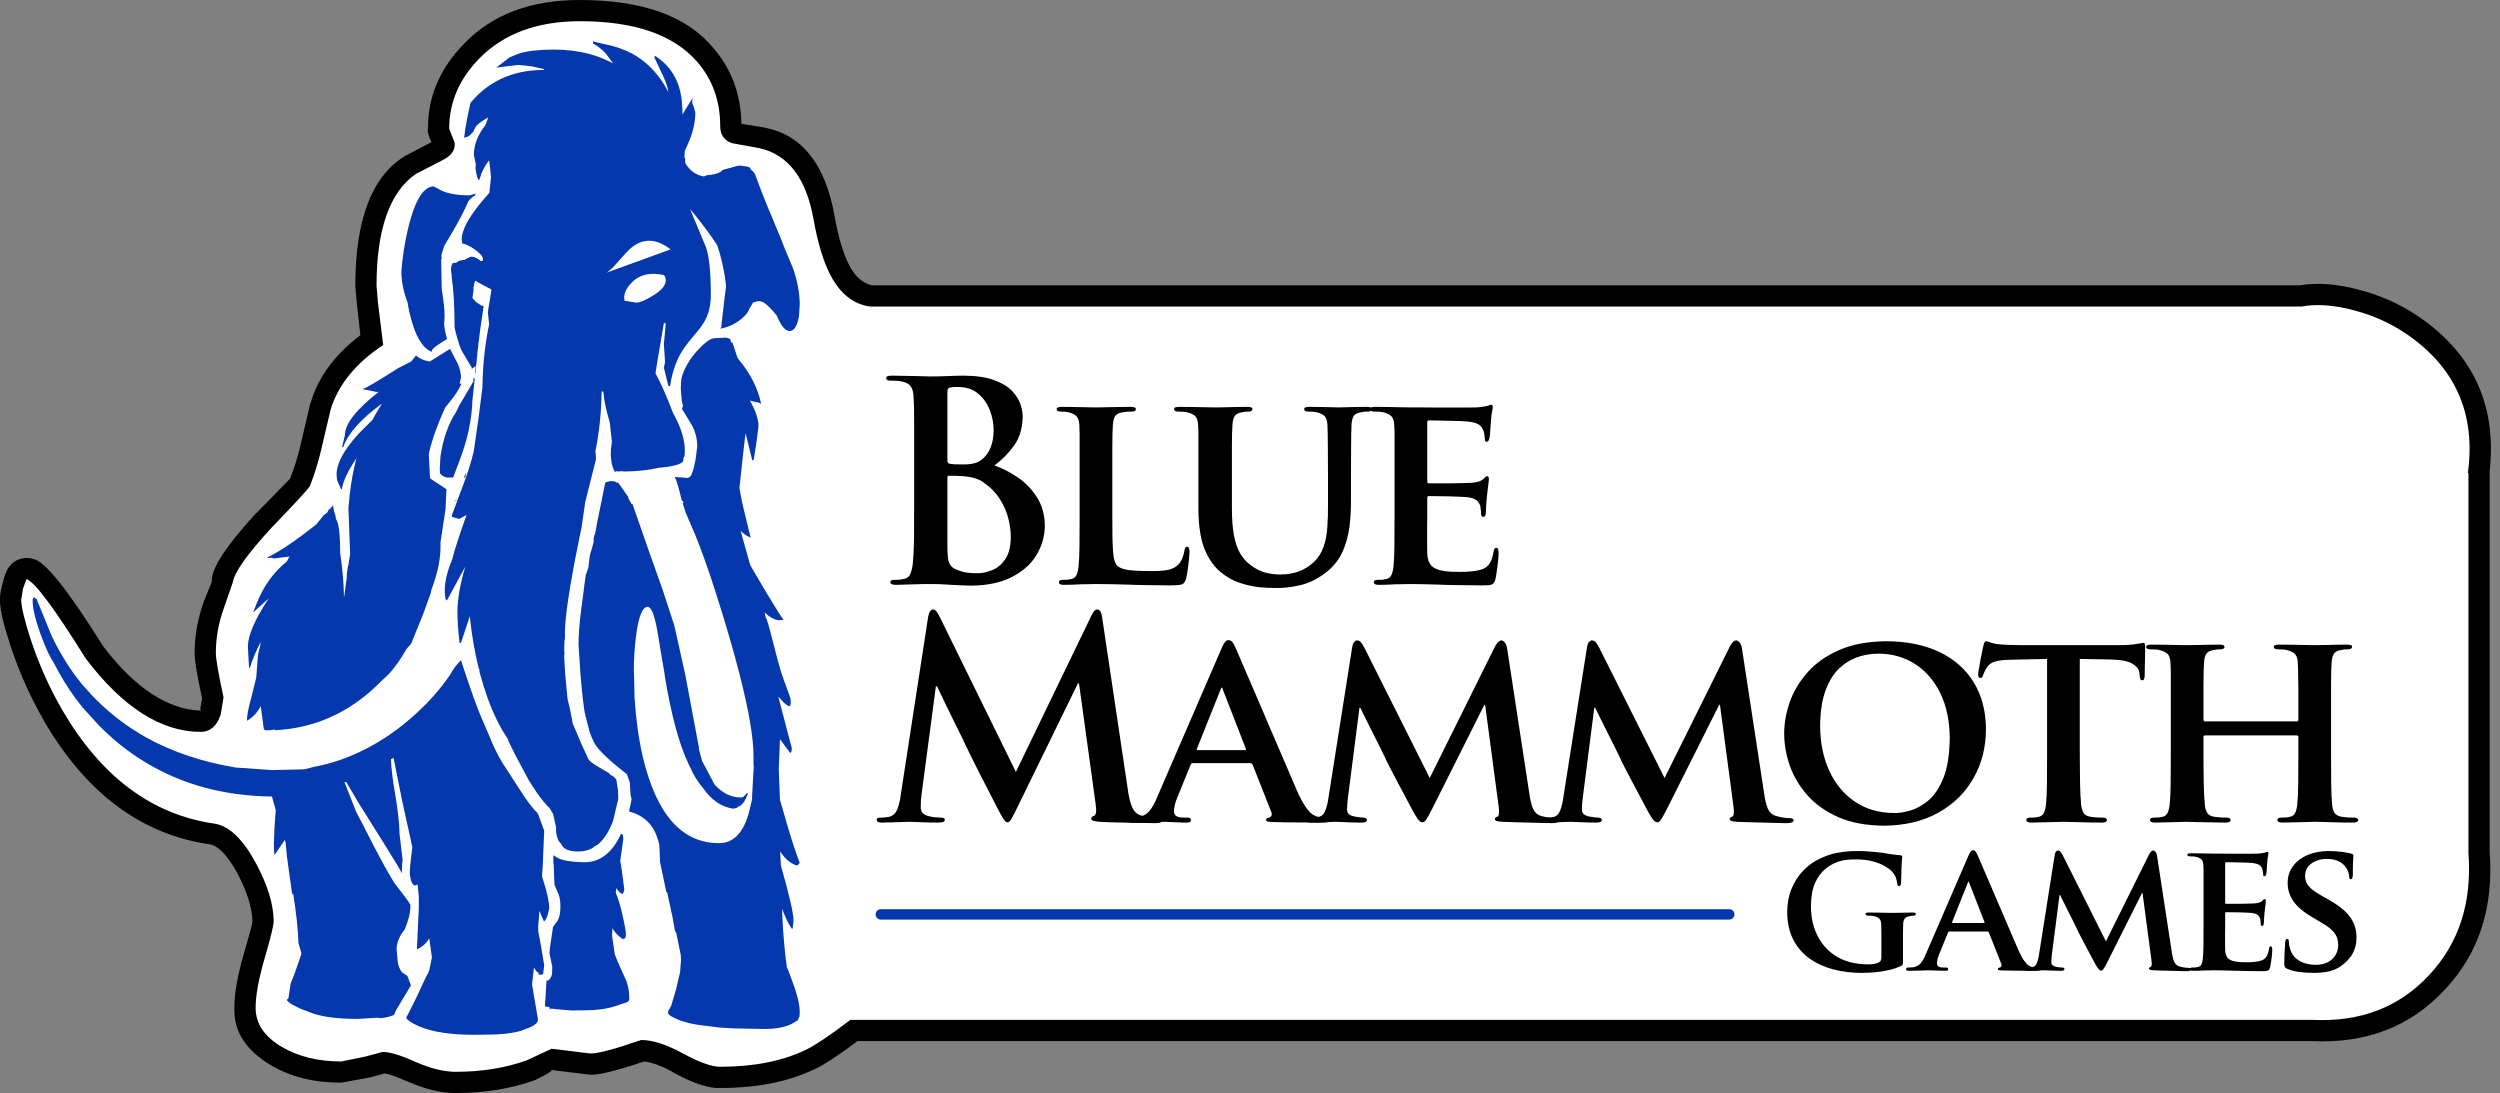 <?xml version="1.0" encoding="UTF-8" standalone="no"?>
<svg xmlns:ffdec="https://www.free-decompiler.com/flash" xmlns:xlink="http://www.w3.org/1999/xlink" ffdec:objectType="frame" height="206.1px" width="471.4px" xmlns="http://www.w3.org/2000/svg">
  <rect width="100%" height="100%" fill="#808080" stroke="none"/>
  <g transform="matrix(1.0, 0.0, 0.0, 1.0, 114.0, -79.25)">
    <use ffdec:characterId="173" height="206.1" transform="matrix(1.0, 0.0, 0.0, 1.0, -114.0, 79.25)" width="469.7" xlink:href="#shape0"/>
    <use ffdec:characterId="188" height="75.95" transform="matrix(1.573, 0.0, 0.0, 1.573, 51.148, 144.624)" width="194.75" xlink:href="#sprite0"/>
    <use ffdec:characterId="190" height="255.6" transform="matrix(0.899, 0.0, 0.0, 0.733, -107.85, 87.019)" width="160.9" xlink:href="#sprite1"/>
  </g>
  <defs>
    <g id="shape0" transform="matrix(1.0, 0.0, 0.0, 1.0, 114.0, -79.25)">
      <path d="M343.4 139.9 Q357.4 150.35 355.45 168.1 L355.45 168.45 355.45 239.8 Q356.65 255.65 346.95 265.9 337.25 276.35 321.75 275.55 L47.7 275.55 Q42.3 279.6 39.55 280.9 L39.6 280.85 Q32.25 284.4 21.8 284.4 18.7 284.6 12.9 281.45 L12.9 281.4 Q9.7 279.65 7.45 279.4 -0.25 282.0 -2.65 281.9 L-6.85 281.4 -10.0 281.0 Q-9.85 281.35 -13.0 282.85 L-13.35 283.0 Q-20.0 285.35 -28.05 285.35 -32.1 285.4 -37.2 283.15 L-37.25 283.15 Q-40.0 281.9 -41.45 281.65 L-44.15 282.4 -44.2 282.4 -49.65 283.4 Q-57.45 283.4 -63.0 280.05 -70.05 275.85 -69.8 269.3 -69.85 265.35 -67.95 258.85 -66.5 253.95 -66.4 253.0 -66.5 249.1 -69.25 243.9 -71.75 239.3 -74.15 238.5 -93.65 235.85 -105.7 215.2 L-105.7 215.15 Q-109.55 208.5 -112.05 200.95 -114.1 194.65 -114.0 192.3 -114.05 191.2 -113.5 189.2 -112.9 186.75 -112.2 186.05 -111.45 185.0 -110.2 184.65 -108.95 184.25 -107.75 184.65 -104.6 185.05 -94.55 201.1 -85.65 212.8 -76.3 213.25 L-75.9 210.95 Q-77.35 204.15 -77.3 202.4 -77.3 197.55 -75.6 192.8 L-75.6 192.75 -74.1 189.05 -74.05 188.5 Q-73.9 184.95 -65.7 176.0 L-65.6 175.95 -59.25 169.45 -59.25 169.35 Q-58.0 166.25 -57.1 162.2 L-55.5 155.35 -55.45 155.3 Q-53.35 148.0 -46.05 142.45 L-46.7 136.6 -47.0 133.15 Q-47.0 114.6 -37.85 108.8 L-37.8 108.75 -32.65 106.05 Q-33.5 104.3 -33.3 103.5 -33.35 94.5 -26.5 87.5 -18.6 79.25 -4.65 79.25 13.05 79.25 20.55 88.35 25.65 94.3 25.8 102.6 L29.8 103.25 30.15 103.3 Q40.75 105.35 43.35 119.9 44.4 125.9 46.15 129.3 47.75 132.4 50.4 133.05 L319.65 133.05 Q324.65 132.2 331.05 133.95 337.85 135.75 343.4 139.9 M-76.3 213.25 L-76.15 213.25 -76.2 212.9 -76.3 213.25" fill="#000000" fill-rule="evenodd" stroke="none"/>
      <path d="M341.0 143.1 Q353.5 152.45 351.35 168.45 L351.45 168.45 351.45 240.1 Q352.5 254.1 344.0 263.15 335.5 272.25 321.95 271.55 L46.35 271.55 Q40.6 275.95 37.85 277.25 31.25 280.4 21.8 280.4 19.4 280.4 14.8 277.9 10.15 275.35 6.9 275.35 -0.45 277.9 -2.65 277.9 L-6.3 277.45 -10.0 277.0 -14.7 279.2 Q-20.75 281.35 -28.05 281.35 -31.4 281.35 -35.6 279.5 -39.8 277.6 -41.85 277.6 L-45.2 278.5 -49.65 279.4 Q-56.25 279.4 -60.95 276.6 -65.8 273.7 -65.8 269.3 -65.8 265.8 -64.1 259.95 -62.4 254.15 -62.4 253.0 -62.4 248.25 -65.75 242.0 -69.45 235.15 -73.6 234.55 -91.25 232.0 -102.25 213.15 -105.9 206.85 -108.25 199.7 -110.0 194.3 -110.0 192.3 L-109.65 190.2 -109.0 188.45 Q-106.7 189.2 -97.85 203.4 -87.35 217.25 -76.15 217.25 -73.5 217.25 -72.4 214.05 L-71.85 210.75 Q-73.3 204.05 -73.3 202.4 -73.3 198.2 -71.85 194.1 L-70.1 189.05 Q-69.7 186.25 -62.75 178.7 -55.8 171.5 -55.55 170.85 -54.2 167.5 -53.2 163.05 L-51.65 156.45 Q-49.5 149.45 -41.75 144.3 L-42.75 136.15 -43.0 133.15 Q-43.0 117.2 -35.6 112.05 L-30.55 109.45 Q-28.25 108.3 -28.25 106.5 -28.25 106.0 -28.75 104.95 L-29.3 103.5 Q-29.3 96.1 -23.65 90.3 -16.75 83.25 -4.65 83.25 10.85 83.25 17.5 90.95 21.8 95.95 21.8 103.0 21.8 105.5 24.05 106.25 L29.25 107.2 Q37.35 109.05 39.4 120.6 40.6 127.35 42.6 131.15 45.35 136.4 50.05 137.05 L319.95 137.05 Q324.35 136.25 330.0 137.8 336.05 139.4 341.0 143.1 M-23.05 99.1 L-24.65 100.35 -23.8 99.75 -23.2 99.3 -23.05 99.1" fill="#ffffff" fill-rule="evenodd" stroke="none"/>
    </g>
    <g id="sprite0" transform="matrix(1.0, 0.0, 0.0, 1.0, -4.45, -7.55)">
      <use ffdec:characterId="174" height="1.2" transform="matrix(1.0, 0.0, 0.0, 1.0, 4.45, 75.0)" width="102.9" xlink:href="#shape1"/>
      <use ffdec:characterId="176" height="15.85" transform="matrix(1.189, 0.0, 0.0, 1.189, 173.214, 64.645)" width="17.3" xlink:href="#text0"/>
      <use ffdec:characterId="177" height="15.7" transform="matrix(1.189, 0.0, 0.0, 1.189, 161.639, 64.645)" width="18.35" xlink:href="#text1"/>
      <use ffdec:characterId="178" height="15.7" transform="matrix(1.189, 0.0, 0.0, 1.189, 142.197, 64.645)" width="25.35" xlink:href="#text2"/>
      <use ffdec:characterId="179" height="15.65" transform="matrix(1.189, 0.0, 0.0, 1.189, 127.961, 64.645)" width="21.4" xlink:href="#text3"/>
      <use ffdec:characterId="180" height="15.85" transform="matrix(1.189, 0.0, 0.0, 1.189, 113.66, 64.645)" width="22.25" xlink:href="#text4"/>
      <use ffdec:characterId="181" height="15.65" transform="matrix(1.8, 0.0, 0.0, 1.8, 156.7, 37.77)" width="23.6" xlink:href="#text5"/>
      <use ffdec:characterId="182" height="15.65" transform="matrix(1.8, 0.0, 0.0, 1.8, 136.56, 37.77)" width="20.2" xlink:href="#text6"/>
      <use ffdec:characterId="183" height="15.85" transform="matrix(1.8, 0.0, 0.0, 1.8, 113.28, 37.77)" width="23.05" xlink:href="#text7"/>
      <use ffdec:characterId="178" height="15.7" transform="matrix(1.8, 0.0, 0.0, 1.8, 84.3, 37.77)" width="25.35" xlink:href="#text2"/>
      <use ffdec:characterId="178" height="15.7" transform="matrix(1.8, 0.0, 0.0, 1.8, 56.15, 37.77)" width="25.35" xlink:href="#text2"/>
      <use ffdec:characterId="179" height="15.65" transform="matrix(1.8, 0.0, 0.0, 1.8, 34.6, 37.77)" width="21.4" xlink:href="#text3"/>
      <use ffdec:characterId="184" height="16.9" transform="matrix(1.8, 0.0, 0.0, 1.8, 4.5, 35.61)" width="27.5" xlink:href="#text8"/>
      <use ffdec:characterId="177" height="15.7" transform="matrix(1.8, 0.0, 0.0, 1.8, 63.65, 9.27)" width="18.35" xlink:href="#text1"/>
      <use ffdec:characterId="185" height="15.85" transform="matrix(1.8, 0.0, 0.0, 1.8, 40.23, 9.27)" width="22.35" xlink:href="#text9"/>
      <use ffdec:characterId="186" height="15.7" transform="matrix(1.8, 0.0, 0.0, 1.8, 26.08, 9.27)" width="17.85" xlink:href="#text10"/>
      <use ffdec:characterId="187" height="16.65" transform="matrix(1.8, 0.0, 0.0, 1.8, 5.67, 7.56)" width="20.6" xlink:href="#text11"/>
    </g>
    <g id="shape1" transform="matrix(1.0, 0.0, 0.0, 1.0, -4.45, -75.0)">
      <path d="M5.05 75.6 L106.75 75.6" fill="none" stroke="#0537ac" stroke-linecap="round" stroke-linejoin="round" stroke-width="1.25"/>
    </g>
    <g id="text0" transform="matrix(1.0, 0.0, 0.0, 1.0, -1.4, -3.15)">
      <g transform="matrix(1.0, 0.0, 0.0, 1.0, 0.0, 0.0)">
        <use fill="#000000" height="15.85" transform="matrix(0.018, 0.0, 0.0, 0.018, 0.0, 18.0)" width="17.3" xlink:href="#font_Trajan_Pro_s0"/>
      </g>
    </g>
    <g id="font_Trajan_Pro_s0">
      <path d="M245.0 14.5 Q205.0 14.5 166.5 9.5 128.0 5.0 98.5 -8.0 88.0 -12.0 84.5 -18.0 81.0 -23.5 81.0 -37.5 81.0 -61.5 82.0 -85.5 83.0 -109.0 84.5 -127.5 85.5 -146.0 86.0 -153.5 86.0 -163.5 89.0 -170.0 92.0 -176.0 97.5 -176.0 103.0 -175.5 105.0 -171.0 106.5 -166.5 106.5 -161.5 106.5 -153.0 108.5 -140.5 111.0 -128.5 114.5 -116.5 125.0 -84.5 148.0 -65.5 171.0 -46.5 200.0 -38.5 229.5 -30.5 258.0 -30.5 317.0 -31.5 350.0 -63.0 382.5 -94.0 383.0 -141.0 383.5 -160.0 377.5 -179.5 372.0 -199.0 352.5 -220.0 333.5 -240.5 294.0 -264.0 L241.5 -295.0 Q162.5 -341.0 131.0 -388.5 99.0 -436.0 100.0 -493.0 101.0 -546.5 131.5 -585.5 161.5 -625.0 213.0 -646.5 264.5 -667.5 327.5 -668.0 372.0 -667.5 405.0 -663.0 438.0 -658.5 456.0 -653.5 462.0 -652.0 465.0 -649.5 468.0 -647.0 468.0 -642.5 468.0 -635.0 466.5 -611.5 465.0 -588.5 465.0 -538.0 465.0 -524.0 462.0 -517.0 459.0 -510.0 453.5 -510.0 444.5 -510.0 444.5 -525.5 445.0 -532.5 440.0 -549.0 435.0 -565.5 421.0 -583.0 411.5 -596.5 387.5 -609.5 364.0 -623.0 320.5 -624.0 287.5 -624.0 260.0 -613.0 232.0 -602.0 215.0 -581.5 198.0 -560.5 197.5 -530.5 197.0 -511.5 204.0 -493.5 211.5 -476.0 232.0 -457.0 253.0 -438.5 293.0 -416.0 L329.5 -395.5 Q388.5 -362.5 423.0 -329.0 457.0 -295.5 471.5 -259.5 486.0 -223.5 485.5 -184.0 486.0 -136.0 465.0 -96.0 444.0 -55.5 395.5 -21.5 362.0 1.0 322.0 8.0 281.5 15.0 245.0 14.5" fill-rule="evenodd" stroke="none"/>
    </g>
    <g id="text1" transform="matrix(1.0, 0.0, 0.0, 1.0, -1.0, -3.15)">
      <g transform="matrix(1.0, 0.0, 0.0, 1.0, 0.0, 0.0)">
        <use fill="#000000" height="15.7" transform="matrix(0.018, 0.0, 0.0, 0.018, 0.0, 18.0)" width="18.35" xlink:href="#font_Trajan_Pro_e0"/>
      </g>
    </g>
    <g id="font_Trajan_Pro_e0">
      <path d="M147.5 -250.0 L147.5 -403.0 Q147.5 -468.5 147.5 -503.5 147.5 -539.0 147.5 -557.0 147.0 -575.0 146.5 -588.0 145.5 -609.5 137.0 -619.5 128.5 -629.5 107.5 -635.0 102.0 -636.5 92.0 -637.5 82.0 -638.0 72.0 -638.0 65.0 -638.0 60.5 -640.5 56.5 -642.5 56.5 -647.5 56.5 -652.0 61.5 -653.5 67.0 -655.5 77.0 -655.5 101.0 -655.5 126.0 -655.0 151.0 -654.5 172.5 -654.0 194.0 -653.5 207.0 -653.5 216.5 -653.5 242.0 -653.5 267.5 -653.5 301.0 -653.0 334.5 -653.0 367.0 -653.0 399.5 -653.0 423.5 -653.0 447.0 -653.0 452.5 -653.5 465.0 -654.5 475.0 -656.0 485.0 -658.0 490.5 -659.0 494.5 -660.0 498.0 -661.5 502.0 -663.0 505.0 -663.0 508.5 -663.0 510.0 -660.5 511.0 -658.0 511.0 -655.0 511.0 -651.0 508.5 -639.0 505.5 -627.5 504.0 -598.5 503.5 -593.0 502.5 -581.5 502.0 -570.0 501.0 -558.0 500.0 -546.5 499.0 -541.0 498.0 -537.5 496.0 -532.0 494.0 -527.0 488.5 -526.5 484.0 -526.5 482.5 -529.5 481.5 -532.5 481.5 -538.0 481.5 -543.0 480.0 -552.0 479.0 -561.5 475.5 -569.5 471.0 -581.5 460.0 -589.5 448.5 -598.0 416.0 -601.5 409.5 -602.0 390.0 -603.0 370.5 -603.5 346.5 -604.0 322.5 -605.0 302.5 -605.0 282.0 -605.5 274.5 -605.5 271.5 -605.5 270.0 -603.5 268.5 -601.0 268.5 -597.5 L268.5 -381.5 Q268.5 -378.0 269.5 -375.0 271.0 -372.5 274.5 -372.5 283.0 -372.5 305.0 -372.5 327.0 -372.5 353.5 -372.5 380.0 -373.0 402.0 -373.5 424.0 -374.0 432.5 -374.5 448.0 -376.0 458.5 -379.0 468.5 -382.0 475.5 -388.0 480.5 -392.5 483.5 -396.0 486.5 -399.0 489.5 -399.0 492.5 -399.0 494.5 -396.5 496.5 -394.0 496.5 -390.0 497.0 -386.5 495.0 -373.0 493.5 -359.0 489.5 -326.5 488.5 -317.5 487.5 -305.0 486.5 -292.5 486.0 -282.0 485.5 -271.5 485.5 -268.0 485.5 -262.5 484.0 -256.0 482.0 -249.5 476.5 -248.5 471.5 -249.0 470.0 -251.0 468.0 -253.0 468.0 -256.0 467.5 -263.0 467.0 -271.0 466.5 -279.0 465.0 -287.5 461.5 -301.0 450.5 -310.0 439.5 -319.0 415.0 -321.5 408.0 -322.0 389.0 -323.0 370.0 -323.5 346.5 -324.5 323.0 -325.0 303.0 -325.0 282.5 -325.5 273.5 -325.5 270.5 -325.5 269.5 -323.0 268.5 -320.5 268.5 -316.5 L268.5 -246.5 Q268.5 -231.0 268.0 -205.5 268.0 -180.5 268.0 -156.0 268.0 -131.5 268.5 -117.5 268.5 -74.0 295.5 -59.0 322.5 -44.0 390.5 -45.0 409.0 -44.5 433.0 -47.0 456.5 -49.0 475.5 -56.0 492.0 -63.5 501.0 -79.0 510.0 -94.0 514.0 -120.5 515.5 -127.5 517.5 -131.0 520.0 -134.0 524.5 -134.0 529.5 -133.5 531.0 -127.5 532.5 -121.0 532.5 -113.5 532.5 -103.0 530.5 -84.0 528.5 -64.5 525.5 -45.5 523.0 -27.0 520.5 -17.5 516.5 -1.5 506.5 2.0 497.0 5.5 472.0 5.0 421.5 5.0 380.5 4.0 339.0 3.5 306.5 2.0 273.5 1.0 247.5 0.5 221.5 0.0 202.0 0.0 194.0 0.0 180.5 0.5 167.0 1.0 150.5 1.0 134.5 1.5 118.5 2.5 102.0 3.0 88.0 3.0 79.5 3.0 75.5 0.5 71.0 -1.5 71.0 -6.5 70.5 -9.5 73.5 -12.5 77.0 -15.5 85.0 -15.5 95.0 -15.5 103.0 -16.0 110.5 -17.0 117.0 -18.5 130.5 -21.5 136.0 -33.5 141.5 -45.0 143.5 -64.5 146.5 -93.0 147.0 -141.0 147.5 -189.5 147.5 -250.0" fill-rule="evenodd" stroke="none"/>
    </g>
    <g id="text2" transform="matrix(1.0, 0.0, 0.0, 1.0, -0.25, -3.15)">
      <g transform="matrix(1.0, 0.0, 0.0, 1.0, 0.0, 0.0)">
        <use fill="#000000" height="15.7" transform="matrix(0.018, 0.0, 0.0, 0.018, 0.0, 18.0)" width="25.35" xlink:href="#font_Trajan_Pro_m0"/>
      </g>
    </g>
    <g id="font_Trajan_Pro_m0">
      <path d="M92.0 -84.0 L181.0 -648.5 Q183.0 -659.5 188.0 -665.0 193.0 -671.0 198.5 -671.0 205.0 -671.5 211.0 -666.0 217.0 -660.5 226.0 -643.5 L467.5 -162.0 709.5 -649.5 Q715.0 -660.0 721.0 -665.5 727.0 -671.0 733.0 -671.0 738.5 -671.0 744.5 -664.0 751.0 -657.0 753.5 -643.5 L835.5 -107.5 Q841.0 -67.5 850.0 -47.5 859.5 -27.5 879.5 -21.5 898.5 -16.5 910.5 -15.0 922.5 -13.5 930.5 -13.5 937.0 -13.5 941.0 -11.5 945.0 -9.0 945.0 -5.5 944.5 0.0 938.0 2.5 931.5 5.0 921.5 5.0 912.0 5.0 888.0 4.5 863.5 4.0 833.0 3.0 803.0 2.5 776.0 1.5 749.0 0.5 735.0 0.0 719.0 -1.0 713.5 -3.5 708.0 -6.5 708.5 -10.5 708.5 -13.5 711.0 -15.5 714.0 -18.0 718.5 -19.5 722.5 -21.0 723.5 -29.5 725.0 -38.0 722.5 -56.5 L672.5 -432.5 669.5 -432.5 476.0 -47.0 Q461.0 -17.5 454.0 -7.5 447.0 2.5 440.0 2.0 432.0 1.5 423.5 -10.0 415.0 -22.0 404.0 -42.0 395.5 -58.0 380.5 -86.5 365.0 -115.0 348.5 -146.5 331.5 -178.5 318.5 -204.0 305.0 -230.0 301.0 -240.0 296.5 -249.0 281.0 -281.0 265.0 -312.5 245.5 -351.5 226.0 -390.5 210.5 -422.0 L207.5 -422.0 164.5 -86.0 Q163.0 -75.0 162.5 -65.5 161.5 -55.5 161.5 -45.0 162.0 -33.0 169.5 -27.5 177.5 -21.5 189.0 -19.5 200.5 -17.5 208.0 -16.5 215.0 -15.5 221.0 -15.5 227.0 -15.5 231.0 -13.0 235.0 -10.5 235.5 -7.5 235.0 -1.5 229.5 1.0 224.0 3.0 214.0 3.0 184.5 3.0 158.0 1.5 131.5 0.0 118.5 0.0 104.0 0.0 78.0 1.5 52.0 3.0 29.5 3.0 22.5 3.0 18.0 1.0 13.0 -1.5 13.0 -7.5 13.0 -10.5 17.0 -13.0 20.5 -15.5 27.5 -15.5 32.5 -15.5 38.5 -15.5 44.5 -16.0 55.0 -17.5 73.0 -21.0 81.0 -41.0 89.0 -61.5 92.0 -84.0" fill-rule="evenodd" stroke="none"/>
    </g>
    <g id="text3" transform="matrix(1.0, 0.0, 0.0, 1.0, 1.0, -3.15)">
      <g transform="matrix(1.0, 0.0, 0.0, 1.0, 0.0, 0.0)">
        <use fill="#000000" height="15.65" transform="matrix(0.018, 0.0, 0.0, 0.018, 0.0, 18.0)" width="21.4" xlink:href="#font_Trajan_Pro_a0"/>
      </g>
    </g>
    <g id="font_Trajan_Pro_a0">
      <path d="M205.0 -265.0 L379.0 -265.0 Q382.0 -265.0 383.0 -266.5 384.0 -268.0 383.0 -270.0 L298.0 -488.5 Q297.5 -491.0 296.5 -493.5 295.5 -496.5 294.0 -496.5 292.0 -496.5 291.0 -493.5 289.5 -491.0 289.0 -488.5 L202.0 -271.0 Q200.5 -268.0 201.5 -266.5 202.5 -265.0 205.0 -265.0 M398.5 -217.0 L186.5 -217.0 Q183.0 -217.0 181.5 -216.0 180.0 -214.5 178.5 -211.0 L130.5 -93.0 Q123.5 -77.0 120.0 -62.5 117.0 -48.0 117.0 -40.0 116.5 -28.5 124.5 -22.0 132.5 -15.5 153.0 -15.5 L166.0 -15.5 Q174.5 -15.5 177.0 -13.0 179.5 -10.0 179.5 -6.5 179.5 -1.0 176.0 1.0 172.0 3.0 165.0 3.0 142.0 3.0 114.5 1.5 87.0 0.0 65.0 0.0 56.5 0.0 27.0 1.5 -3.0 3.0 -39.5 3.0 -48.0 3.0 -52.0 1.0 -56.0 -1.0 -56.0 -6.5 -56.0 -10.0 -53.5 -13.0 -51.0 -15.5 -45.5 -15.5 -39.5 -15.5 -32.5 -16.0 -25.5 -16.5 -19.0 -16.5 10.5 -21.0 26.5 -40.5 42.5 -60.0 55.5 -93.0 L291.0 -637.0 Q298.5 -655.5 305.0 -664.0 311.0 -672.0 317.5 -672.0 327.0 -672.0 332.5 -665.5 338.0 -659.0 344.5 -644.5 351.0 -629.0 371.0 -583.0 390.5 -537.5 418.0 -474.0 445.0 -410.5 474.5 -342.0 503.5 -274.0 530.0 -213.0 556.0 -152.0 573.5 -111.5 591.0 -73.0 605.5 -53.0 619.5 -33.5 631.0 -26.5 642.0 -19.5 650.5 -18.5 660.5 -17.0 668.5 -16.0 676.5 -15.5 684.0 -15.5 696.5 -15.5 696.5 -6.5 697.0 -1.0 689.5 1.0 682.0 3.0 657.5 3.0 633.0 3.0 587.5 2.5 542.0 2.5 484.5 1.0 472.0 0.5 465.0 -0.5 458.0 -2.0 458.0 -6.5 458.0 -10.0 460.0 -12.5 462.5 -14.5 469.0 -15.5 474.0 -16.5 477.0 -21.5 480.0 -27.0 477.5 -35.0 L408.0 -211.0 Q406.0 -214.5 404.0 -216.0 401.5 -217.0 398.5 -217.0" fill-rule="evenodd" stroke="none"/>
    </g>
    <g id="text4" transform="matrix(1.0, 0.0, 0.0, 1.0, -0.85, -3.15)">
      <g transform="matrix(1.0, 0.0, 0.0, 1.0, 0.0, 0.0)">
        <use fill="#000000" height="15.85" transform="matrix(0.018, 0.0, 0.0, 0.018, 0.0, 18.0)" width="22.25" xlink:href="#font_Trajan_Pro_g0"/>
      </g>
    </g>
    <g id="font_Trajan_Pro_g0">
      <path d="M697.5 -151.5 L697.5 -55.0 Q698.0 -38.0 696.0 -33.0 694.5 -28.0 686.0 -24.5 655.5 -9.5 618.0 -1.0 580.5 7.5 541.0 11.0 501.5 14.5 466.0 14.5 382.0 14.5 307.5 -5.0 232.5 -24.5 174.5 -65.5 116.5 -107.0 83.0 -171.5 49.5 -236.5 49.0 -326.5 49.5 -396.5 71.5 -452.0 93.5 -507.0 129.0 -547.5 164.5 -587.5 206.5 -612.0 271.0 -648.0 332.0 -658.5 392.5 -669.0 449.5 -668.0 481.5 -668.0 514.5 -665.0 548.0 -662.5 573.5 -659.0 599.5 -656.0 609.5 -653.5 624.0 -651.0 644.0 -648.5 664.0 -645.5 681.0 -644.5 688.5 -644.0 691.0 -641.5 693.5 -639.0 693.5 -634.5 693.0 -630.0 691.5 -617.0 690.5 -604.0 689.0 -574.5 687.5 -545.0 687.0 -490.5 687.0 -480.5 683.5 -476.0 680.5 -471.0 675.0 -471.0 670.5 -471.0 668.5 -474.0 666.5 -477.0 665.5 -482.5 664.5 -497.5 658.5 -516.5 652.0 -535.5 635.0 -554.5 621.5 -568.5 595.0 -584.0 568.5 -599.0 529.0 -610.0 490.0 -620.5 439.0 -621.0 414.5 -621.5 386.0 -619.0 357.5 -616.5 327.0 -605.5 296.5 -594.5 265.0 -569.5 227.0 -539.5 204.5 -488.0 182.5 -437.0 182.0 -357.5 182.5 -262.5 220.5 -190.0 258.5 -117.0 328.5 -75.5 399.0 -34.5 495.5 -33.5 513.0 -33.0 528.0 -34.5 543.5 -36.0 559.0 -42.5 569.0 -47.0 573.0 -54.5 576.5 -62.0 576.5 -73.5 L576.5 -153.5 Q576.5 -185.5 576.5 -210.5 576.5 -236.0 575.5 -256.0 575.0 -277.5 566.5 -287.5 558.0 -297.5 536.5 -303.0 531.0 -304.5 521.0 -305.5 511.5 -306.0 502.0 -306.0 495.5 -306.0 491.5 -308.5 487.5 -311.5 487.5 -315.5 487.5 -320.5 492.5 -322.0 497.5 -323.5 507.0 -323.5 531.0 -323.5 558.0 -323.0 584.5 -322.5 608.0 -322.0 631.5 -321.5 645.0 -321.5 668.0 -321.5 697.5 -322.5 727.5 -323.5 750.5 -323.5 760.0 -323.5 764.5 -322.0 769.0 -320.5 769.0 -315.5 769.0 -311.5 766.0 -308.5 762.5 -306.0 758.0 -306.0 752.5 -306.0 746.5 -305.5 741.0 -304.5 733.5 -303.0 715.0 -300.0 707.0 -289.5 699.0 -278.5 698.5 -256.0 697.5 -236.0 697.5 -209.5 697.5 -183.5 697.5 -151.5" fill-rule="evenodd" stroke="none"/>
    </g>
    <g id="text5" transform="matrix(1.0, 0.0, 0.0, 1.0, -1.0, -3.15)">
      <g transform="matrix(1.0, 0.0, 0.0, 1.0, 0.0, 0.0)">
        <use fill="#000000" height="15.65" transform="matrix(0.018, 0.0, 0.0, 0.018, 0.0, 18.0)" width="23.6" xlink:href="#font_Trajan_Pro_h0"/>
      </g>
    </g>
    <g id="font_Trajan_Pro_h0">
      <path d="M274.5 -371.5 L614.5 -371.5 Q616.0 -371.5 618.0 -372.5 619.5 -374.0 619.5 -377.5 L619.5 -396.0 Q619.5 -461.5 619.5 -498.5 619.0 -535.5 618.5 -555.0 618.0 -575.0 617.5 -588.0 616.5 -609.5 608.0 -619.5 599.5 -629.5 578.5 -635.0 573.0 -636.5 563.0 -637.5 553.5 -638.0 544.0 -638.0 528.5 -638.0 528.5 -647.5 528.5 -652.0 533.0 -653.5 538.0 -655.5 548.0 -655.5 572.5 -655.5 599.0 -655.0 625.5 -654.5 648.5 -654.0 671.0 -653.5 683.0 -653.5 694.5 -653.5 715.0 -654.0 735.5 -654.5 758.0 -655.0 781.0 -655.5 799.0 -655.5 808.5 -655.5 813.5 -653.5 818.5 -652.0 818.0 -647.5 818.0 -642.5 814.0 -640.5 809.5 -638.0 802.0 -638.0 796.5 -638.0 790.0 -637.5 783.5 -636.5 775.0 -635.0 758.0 -632.0 751.0 -621.5 743.5 -610.5 742.5 -588.0 741.5 -575.0 741.0 -557.0 740.5 -539.0 740.5 -503.5 740.5 -468.5 740.5 -403.5 L740.5 -250.0 Q740.5 -189.5 741.0 -141.0 741.5 -92.5 744.5 -63.5 746.0 -45.0 753.0 -33.5 760.5 -21.5 780.5 -18.5 790.0 -17.0 802.5 -16.0 815.5 -15.5 826.5 -15.5 833.5 -15.5 837.0 -12.5 840.5 -9.5 841.0 -6.5 840.5 -1.5 836.0 0.5 831.0 3.0 822.5 3.0 777.5 3.0 738.5 1.5 699.5 0.0 680.0 0.0 669.0 0.0 648.0 1.0 626.5 1.5 603.0 2.0 579.5 3.0 561.0 3.0 552.0 3.0 547.0 0.5 542.0 -1.5 542.0 -6.5 541.5 -9.5 545.0 -12.5 548.5 -15.5 556.0 -15.5 567.0 -15.5 575.0 -16.0 583.0 -17.0 589.0 -18.5 602.5 -21.5 608.0 -33.5 613.5 -45.5 615.5 -64.5 618.5 -93.0 619.0 -140.0 619.5 -187.5 619.5 -248.0 L619.5 -314.5 Q619.5 -316.5 618.0 -318.0 616.0 -319.5 614.5 -319.5 L274.5 -319.5 Q272.0 -319.5 270.5 -318.5 268.5 -317.5 268.5 -314.5 L268.5 -248.0 Q268.5 -187.5 269.5 -140.0 270.5 -92.5 273.5 -63.5 275.0 -45.0 282.0 -33.5 289.0 -21.5 308.5 -18.5 318.0 -17.0 331.0 -16.0 344.0 -15.5 354.5 -15.5 362.0 -15.5 365.5 -12.5 369.0 -9.5 369.0 -6.5 368.5 -1.5 364.0 0.5 359.0 3.0 350.5 3.0 321.0 3.0 292.0 2.0 263.5 1.5 240.5 1.0 217.0 0.0 204.0 0.0 193.0 0.0 173.0 1.0 152.5 1.5 129.5 2.0 106.5 3.0 88.0 3.0 79.5 3.0 75.5 0.5 71.0 -1.5 71.0 -6.5 70.5 -9.5 73.5 -12.5 77.0 -15.5 85.0 -15.5 95.0 -15.5 103.0 -16.0 110.5 -17.0 117.0 -18.5 130.5 -21.5 136.0 -33.5 141.5 -45.5 143.5 -64.5 146.5 -93.0 147.0 -141.0 147.5 -189.5 147.5 -250.0 L147.5 -403.5 Q147.5 -468.5 147.5 -503.5 147.5 -539.0 147.5 -557.0 147.0 -575.0 146.5 -588.0 145.5 -609.5 137.0 -619.5 128.5 -629.5 107.5 -635.0 102.0 -636.5 92.0 -637.5 82.0 -638.0 72.0 -638.0 65.0 -638.0 60.5 -640.5 56.5 -642.5 56.5 -647.5 56.5 -652.0 61.5 -653.5 66.5 -655.5 76.0 -655.5 100.5 -655.5 126.0 -655.0 152.0 -654.5 173.5 -654.0 195.5 -653.5 208.0 -653.5 219.5 -653.5 240.5 -654.0 262.0 -654.5 285.5 -655.0 309.5 -655.5 328.0 -655.5 337.0 -655.5 341.5 -653.5 346.0 -652.0 346.0 -647.5 346.5 -642.5 342.5 -640.5 338.5 -638.0 330.0 -638.0 324.5 -638.0 318.0 -637.5 312.0 -636.5 304.5 -635.0 286.0 -632.0 279.0 -621.5 271.5 -610.5 270.5 -588.0 269.5 -575.0 269.0 -555.0 268.5 -535.5 268.5 -498.5 268.5 -461.5 268.5 -396.0 L268.5 -377.5 Q268.5 -374.0 270.5 -372.5 272.0 -371.5 274.5 -371.5" fill-rule="evenodd" stroke="none"/>
    </g>
    <g id="text6" transform="matrix(1.0, 0.0, 0.0, 1.0, -0.2, -3.15)">
      <g transform="matrix(1.0, 0.0, 0.0, 1.0, 0.0, 0.0)">
        <use fill="#000000" height="15.65" transform="matrix(0.018, 0.0, 0.0, 0.018, 0.0, 18.0)" width="20.2" xlink:href="#font_Trajan_Pro_t0"/>
      </g>
    </g>
    <g id="font_Trajan_Pro_t0">
      <path d="M267.0 -250.0 L267.0 -602.5 133.0 -599.5 Q94.5 -599.0 75.0 -593.0 55.0 -587.0 46.0 -573.0 39.0 -563.5 35.5 -555.5 32.0 -548.0 30.5 -543.0 29.0 -537.5 27.0 -535.0 25.0 -532.0 20.5 -532.0 16.0 -532.0 14.0 -535.5 12.0 -539.5 12.0 -546.0 12.0 -552.0 15.0 -567.5 17.5 -583.0 21.0 -601.5 24.5 -620.0 27.5 -634.0 30.5 -648.5 31.5 -651.5 33.0 -660.0 35.5 -664.0 38.0 -668.0 42.0 -668.0 47.0 -667.5 55.5 -664.0 64.0 -660.5 80.5 -657.5 101.0 -655.5 124.5 -654.5 148.0 -653.5 171.0 -653.5 L536.5 -653.5 Q558.0 -653.5 573.0 -655.0 588.5 -656.0 598.5 -658.0 609.0 -659.5 615.0 -660.5 620.5 -662.0 623.0 -662.0 627.5 -662.0 628.5 -657.5 630.0 -653.5 630.0 -643.5 630.0 -633.5 629.5 -613.0 629.0 -592.5 628.5 -571.5 628.0 -550.0 628.0 -538.0 627.0 -531.0 625.5 -527.5 623.5 -523.5 620.0 -523.5 614.5 -523.5 612.5 -527.5 610.0 -531.5 609.5 -541.0 L608.5 -550.5 Q608.0 -568.0 585.0 -583.5 561.5 -599.0 502.0 -600.5 L388.0 -602.5 388.0 -250.0 Q388.0 -189.5 389.0 -141.0 390.0 -92.5 393.0 -63.5 395.0 -45.0 401.5 -33.5 408.5 -21.5 428.0 -18.5 437.5 -17.0 450.5 -16.0 463.5 -15.5 474.0 -15.5 481.5 -15.5 485.0 -12.5 488.5 -9.5 488.5 -6.5 488.5 -1.5 483.5 0.5 479.0 3.0 471.0 3.0 425.5 3.0 385.5 1.5 346.0 0.0 325.5 0.0 314.5 0.0 294.0 1.0 273.0 1.5 249.5 2.0 226.0 3.0 207.5 3.0 199.0 3.0 195.0 0.5 190.5 -1.5 190.5 -6.5 190.0 -9.5 193.0 -12.5 196.5 -15.5 204.5 -15.5 214.5 -15.5 223.0 -16.0 231.0 -17.0 236.5 -18.5 250.0 -21.5 255.5 -33.5 261.0 -45.5 263.0 -64.5 266.0 -93.0 266.5 -141.0 267.0 -189.5 267.0 -250.0" fill-rule="evenodd" stroke="none"/>
    </g>
    <g id="text7" transform="matrix(1.0, 0.0, 0.0, 1.0, -0.85, -3.15)">
      <g transform="matrix(1.0, 0.0, 0.0, 1.0, 0.0, 0.0)">
        <use fill="#000000" height="15.85" transform="matrix(0.018, 0.0, 0.0, 0.018, 0.0, 18.0)" width="23.05" xlink:href="#font_Trajan_Pro_o0"/>
      </g>
    </g>
    <g id="font_Trajan_Pro_o0">
      <path d="M454.5 -32.5 Q479.0 -31.5 513.5 -41.0 548.0 -50.5 582.0 -78.5 615.5 -106.5 638.0 -162.0 660.5 -218.0 661.5 -310.5 660.5 -407.0 626.0 -477.0 591.5 -546.5 532.5 -584.0 474.0 -621.5 400.0 -622.0 362.0 -622.5 324.0 -610.5 285.5 -598.0 253.5 -568.5 221.5 -538.5 202.0 -486.0 182.5 -433.5 182.0 -353.5 182.5 -262.5 215.0 -190.5 247.5 -118.0 308.5 -76.0 369.0 -33.5 454.5 -32.5 M417.5 14.5 Q319.5 13.5 249.5 -17.0 179.5 -48.0 135.0 -98.0 90.5 -148.5 69.5 -208.0 49.0 -268.0 49.0 -326.5 49.0 -383.5 69.5 -443.0 90.5 -502.0 135.5 -553.0 180.5 -604.0 252.5 -635.5 324.5 -667.0 427.0 -668.0 541.0 -667.5 623.5 -628.0 706.0 -588.5 750.5 -515.5 795.0 -442.5 795.5 -342.0 795.0 -241.0 749.0 -161.0 703.5 -80.5 619.0 -33.5 534.5 13.5 417.5 14.5" fill-rule="evenodd" stroke="none"/>
    </g>
    <g id="text8" transform="matrix(1.0, 0.0, 0.0, 1.0, -0.25, -1.95)">
      <g transform="matrix(1.0, 0.0, 0.0, 1.0, 0.0, 0.0)">
        <use fill="#000000" height="16.9" transform="matrix(0.018, 0.0, 0.0, 0.018, 0.0, 18.0)" width="27.5" xlink:href="#font_Trajan_Pro_M0"/>
      </g>
    </g>
    <g id="font_Trajan_Pro_M0">
      <path d="M104.5 -99.5 L206.0 -759.0 Q208.5 -772.0 213.0 -778.5 217.5 -785.5 223.5 -785.5 229.5 -786.0 235.5 -779.5 241.5 -773.0 251.0 -753.5 L530.5 -184.5 809.0 -761.0 Q815.0 -773.0 820.0 -779.5 825.0 -785.5 831.5 -785.5 838.5 -785.5 843.5 -777.5 848.0 -770.0 850.0 -753.5 L943.5 -127.0 Q949.5 -79.0 960.5 -54.5 971.0 -30.0 993.5 -23.5 1016.0 -17.0 1031.5 -15.0 1047.0 -13.0 1057.0 -13.5 1064.0 -13.5 1068.5 -12.0 1073.5 -11.0 1073.5 -6.5 1073.0 0.0 1065.5 2.5 1058.0 5.0 1047.0 5.0 1036.5 5.0 1009.5 4.5 982.0 4.0 948.5 3.5 915.0 3.0 885.0 2.0 855.0 1.0 839.0 0.0 821.5 -1.5 815.0 -4.5 809.0 -7.0 809.0 -11.5 809.0 -15.0 812.0 -18.0 815.0 -20.5 820.5 -22.5 825.0 -24.0 827.0 -34.5 828.5 -45.5 825.5 -66.5 L764.0 -512.0 760.0 -512.0 537.0 -55.5 Q520.0 -20.0 512.5 -8.5 505.0 3.0 499.0 2.0 492.0 1.5 483.5 -12.0 475.0 -26.0 463.0 -49.0 453.5 -68.0 436.0 -101.5 418.5 -135.0 399.5 -172.5 380.5 -209.5 365.5 -240.0 350.5 -270.0 345.5 -281.5 341.5 -290.5 330.0 -314.0 318.0 -338.0 302.0 -370.5 286.0 -403.0 269.5 -437.0 252.5 -471.5 239.0 -501.0 L234.5 -501.0 181.5 -101.5 Q180.0 -88.0 179.0 -76.5 178.5 -65.5 178.5 -53.5 178.5 -39.0 187.0 -31.0 196.0 -23.5 209.0 -20.5 223.0 -17.5 233.5 -16.5 244.5 -15.5 252.0 -15.5 258.5 -15.5 263.0 -14.0 267.5 -12.0 267.5 -8.5 267.5 -1.5 261.0 1.0 254.5 3.0 243.0 3.0 209.5 3.0 180.0 1.5 150.0 0.0 135.5 0.0 125.0 0.0 107.5 1.0 90.0 1.5 70.5 2.0 51.0 3.0 34.0 3.0 26.0 3.0 21.0 1.0 16.0 -1.5 15.5 -8.5 15.5 -12.0 20.0 -14.0 24.0 -15.5 32.0 -15.5 38.0 -15.5 44.5 -16.0 51.5 -16.5 62.5 -18.5 83.5 -24.5 92.5 -48.0 101.5 -72.0 104.5 -99.5" fill-rule="evenodd" stroke="none"/>
    </g>
    <g id="text9" transform="matrix(1.0, 0.0, 0.0, 1.0, -0.35, -3.15)">
      <g transform="matrix(1.0, 0.0, 0.0, 1.0, 0.0, 0.0)">
        <use fill="#000000" height="15.85" transform="matrix(0.018, 0.0, 0.0, 0.018, 0.0, 18.0)" width="22.35" xlink:href="#font_Trajan_Pro_u0"/>
      </g>
    </g>
    <g id="font_Trajan_Pro_u0">
      <path d="M108.5 -275.5 L108.5 -403.5 Q108.5 -468.5 108.5 -504.0 109.0 -539.0 108.5 -557.0 108.5 -575.0 107.5 -588.0 106.5 -610.0 98.0 -620.0 89.5 -629.5 68.5 -635.0 63.0 -636.5 53.0 -637.5 43.5 -638.0 34.0 -638.0 18.5 -638.0 18.5 -647.5 18.5 -652.0 23.0 -653.5 28.0 -655.5 38.0 -655.5 62.5 -655.5 88.5 -655.0 114.5 -654.5 137.0 -654.0 159.5 -653.5 173.0 -653.5 185.0 -653.5 206.0 -654.0 226.5 -654.5 249.0 -655.0 272.0 -655.5 289.0 -655.5 299.0 -655.5 303.5 -653.5 308.5 -652.0 308.5 -647.5 308.0 -642.5 304.5 -640.5 301.0 -638.0 294.0 -638.0 286.5 -638.0 281.0 -637.5 275.5 -636.5 267.5 -635.0 250.0 -632.0 243.0 -621.5 235.5 -610.5 234.5 -588.0 233.5 -575.0 233.0 -557.0 232.5 -539.0 232.5 -504.0 232.5 -468.5 232.5 -403.5 L232.5 -281.5 Q232.5 -218.5 240.5 -178.0 248.5 -137.5 263.5 -112.5 279.0 -87.0 301.0 -70.5 331.5 -47.5 361.5 -41.0 391.5 -34.5 415.0 -35.5 444.5 -35.0 476.5 -45.5 508.5 -56.0 536.0 -81.5 560.5 -105.5 571.5 -137.5 583.0 -170.0 585.5 -209.5 588.5 -249.0 588.0 -293.5 L588.0 -403.5 Q588.0 -468.5 587.5 -504.0 587.5 -539.0 587.0 -557.0 586.5 -575.0 586.0 -588.0 585.0 -609.5 577.0 -619.5 569.0 -629.5 548.0 -635.0 542.5 -636.5 533.0 -637.5 523.5 -638.0 515.5 -638.0 500.0 -638.0 500.0 -647.5 500.0 -652.0 504.5 -653.5 509.0 -655.5 518.5 -655.5 542.0 -655.5 566.5 -655.0 591.0 -654.5 608.0 -654.0 624.5 -653.5 626.0 -653.5 631.5 -653.5 650.0 -654.0 668.5 -654.5 691.0 -655.0 713.0 -655.5 731.5 -655.5 740.5 -655.5 745.0 -653.5 750.0 -652.0 750.0 -647.5 750.0 -638.0 734.5 -638.0 727.0 -638.0 721.5 -637.5 716.0 -636.5 708.0 -635.0 690.0 -632.0 683.0 -621.5 676.0 -610.5 675.0 -588.0 674.5 -575.0 674.0 -557.0 673.5 -539.0 673.5 -504.0 673.0 -468.5 673.0 -403.5 L673.0 -310.0 Q673.5 -261.0 667.5 -212.5 661.5 -164.5 643.0 -122.0 624.5 -79.5 587.0 -48.0 539.0 -9.0 490.0 3.0 440.5 15.5 396.5 14.5 372.0 15.0 336.5 12.0 301.0 8.5 262.5 -4.0 224.0 -16.5 190.5 -44.5 155.0 -73.5 132.0 -127.5 109.5 -182.0 108.5 -275.5" fill-rule="evenodd" stroke="none"/>
    </g>
    <g id="text10" transform="matrix(1.0, 0.0, 0.0, 1.0, -1.1, -3.15)">
      <g transform="matrix(1.0, 0.0, 0.0, 1.0, 0.0, 0.0)">
        <use fill="#000000" height="15.7" transform="matrix(0.018, 0.0, 0.0, 0.018, 0.0, 18.0)" width="17.85" xlink:href="#font_Trajan_Pro_l0"/>
      </g>
    </g>
    <g id="font_Trajan_Pro_l0">
      <path d="M268.5 -403.5 L268.5 -250.0 Q268.0 -166.5 271.0 -122.5 274.0 -78.0 288.0 -66.5 299.0 -56.5 327.5 -52.0 356.0 -48.0 407.5 -48.0 444.0 -47.5 470.0 -51.5 496.5 -55.5 513.0 -72.5 522.0 -81.5 528.0 -97.0 534.0 -112.0 535.5 -125.0 536.5 -131.0 538.5 -134.5 540.5 -138.0 546.0 -138.0 550.5 -138.0 552.5 -132.0 554.0 -126.5 554.0 -118.5 554.0 -112.5 552.5 -94.0 550.5 -75.0 547.5 -53.5 544.5 -32.0 541.0 -18.5 538.0 -9.0 533.5 -4.0 529.0 1.5 518.0 3.0 506.5 5.0 483.5 5.0 435.0 5.0 395.5 4.0 355.5 3.5 321.5 2.0 288.0 1.0 258.5 0.5 229.5 0.0 202.0 0.0 194.0 0.0 180.5 0.5 167.0 1.0 150.5 1.0 134.5 1.5 118.5 2.5 102.0 3.0 88.0 3.0 79.5 3.0 75.5 0.5 71.0 -1.5 71.0 -6.5 70.5 -9.5 73.5 -12.5 77.0 -15.5 85.0 -15.5 95.0 -15.5 103.0 -16.0 110.5 -17.0 117.0 -18.5 130.5 -21.5 136.0 -33.5 141.5 -45.5 143.5 -64.5 146.5 -93.0 147.0 -141.0 147.5 -189.5 147.5 -250.0 L147.5 -403.5 Q147.5 -468.5 147.5 -504.0 147.5 -539.0 147.5 -557.0 147.0 -575.0 146.5 -588.0 145.5 -609.5 137.0 -619.5 128.5 -629.5 107.5 -635.0 102.0 -636.5 94.5 -637.5 86.5 -638.0 78.0 -638.0 62.5 -638.0 62.5 -647.5 62.5 -652.0 67.5 -653.5 72.0 -655.5 82.0 -655.5 103.5 -655.5 127.5 -655.0 151.0 -654.5 172.0 -654.0 193.0 -653.5 206.0 -653.5 217.5 -653.5 241.5 -654.0 265.5 -654.5 291.5 -655.0 318.0 -655.5 336.0 -655.5 346.0 -655.5 350.5 -653.5 355.5 -652.0 355.5 -647.5 355.5 -642.5 351.5 -640.5 347.5 -638.0 339.0 -638.0 331.0 -638.0 321.5 -637.5 312.0 -636.5 304.5 -635.0 286.0 -632.0 279.0 -621.5 271.5 -610.5 270.5 -588.0 269.5 -575.0 269.0 -557.0 268.5 -539.0 268.5 -504.0 268.5 -468.5 268.5 -403.5" fill-rule="evenodd" stroke="none"/>
    </g>
    <g id="text11" transform="matrix(1.0, 0.0, 0.0, 1.0, -1.15, -2.2)">
      <g transform="matrix(1.0, 0.0, 0.0, 1.0, 0.0, 0.0)">
        <use fill="#000000" height="16.65" transform="matrix(0.018, 0.0, 0.0, 0.018, 0.0, 18.0)" width="20.6" xlink:href="#font_Trajan_Pro_B0"/>
      </g>
    </g>
    <g id="font_Trajan_Pro_B0">
      <path d="M525.5 -171.0 Q526.0 -203.5 517.0 -240.0 508.5 -277.0 486.5 -312.0 465.0 -347.5 426.0 -375.0 410.5 -386.5 390.5 -392.0 370.5 -398.0 341.0 -399.5 327.5 -400.0 318.0 -400.5 308.0 -400.5 297.0 -400.5 294.0 -400.5 292.5 -399.0 291.0 -397.0 291.0 -393.5 L291.0 -150.5 Q290.5 -117.0 293.0 -98.0 295.0 -79.0 303.0 -68.5 310.5 -58.5 327.0 -52.5 347.5 -44.0 365.5 -42.0 384.0 -39.5 401.5 -40.0 425.5 -39.5 454.0 -50.5 483.0 -61.0 503.5 -89.5 524.5 -118.5 525.5 -171.0 M291.0 -709.5 L291.0 -457.0 Q291.0 -451.0 293.0 -448.5 295.0 -446.0 298.0 -445.5 305.0 -444.0 317.0 -443.0 328.5 -442.5 346.5 -442.5 371.5 -442.0 389.5 -446.5 407.0 -450.5 420.0 -462.0 440.0 -478.0 451.0 -505.5 462.0 -532.5 462.0 -570.5 462.0 -605.5 448.5 -642.0 434.5 -678.5 406.5 -703.0 378.0 -728.0 334.0 -729.0 323.5 -729.0 315.5 -729.0 307.5 -728.5 300.0 -727.0 295.0 -725.5 293.0 -721.5 291.0 -718.0 291.0 -709.5 M168.0 -294.0 L168.0 -474.0 Q168.0 -551.0 168.0 -592.5 168.0 -634.0 167.5 -655.0 167.0 -676.0 166.0 -691.0 165.0 -717.0 156.0 -730.5 146.5 -744.5 122.0 -749.5 115.5 -751.0 104.5 -752.0 93.0 -752.5 82.0 -752.5 73.5 -752.5 69.0 -754.5 64.5 -756.5 64.5 -762.0 64.5 -767.0 70.0 -769.0 75.5 -771.0 87.0 -771.0 115.0 -771.0 143.0 -770.0 171.0 -769.5 193.5 -769.0 215.5 -768.0 226.5 -768.0 264.0 -768.0 294.5 -769.5 325.5 -771.0 351.5 -771.0 420.5 -770.5 463.5 -754.5 507.0 -739.0 530.0 -714.5 553.0 -690.5 561.5 -664.5 570.0 -638.5 569.5 -617.5 568.0 -555.5 538.5 -513.5 508.5 -471.5 465.0 -438.5 508.0 -424.0 550.5 -395.0 593.5 -366.0 622.0 -321.5 650.5 -277.0 651.5 -217.0 651.5 -161.5 622.5 -110.5 593.5 -60.0 532.5 -27.5 472.0 5.0 378.0 6.0 368.5 6.0 348.5 5.0 329.0 4.0 306.5 3.0 283.0 1.5 262.0 0.5 241.5 0.0 229.5 0.0 221.0 0.0 205.5 0.0 190.0 0.0 171.0 1.0 153.0 1.0 134.5 2.0 116.0 3.0 100.5 3.0 90.5 3.0 85.0 0.5 80.0 -2.0 80.0 -7.5 80.0 -11.0 83.5 -13.5 87.5 -15.5 96.5 -15.5 108.0 -15.5 117.0 -16.5 126.5 -18.0 133.0 -19.5 148.0 -23.0 154.0 -38.0 160.5 -53.0 163.0 -76.0 166.5 -109.0 167.5 -165.5 168.0 -222.5 168.0 -294.0" fill-rule="evenodd" stroke="none"/>
    </g>
    <g id="sprite1" transform="matrix(1.0, 0.0, 0.0, 1.0, 0.0, 13.55)">
      <use ffdec:characterId="189" height="255.6" transform="matrix(1.0, 0.0, 0.0, 1.0, 0.0, -13.55)" width="160.9" xlink:href="#shape2"/>
    </g>
    <g id="shape2" transform="matrix(1.0, 0.0, 0.0, 1.0, 0.0, 13.55)">
      <path d="M89.95 38.45 L90.1 38.25 90.0 37.5 Q90.0 33.4 95.45 25.95 L95.8 25.45 96.15 21.35 95.8 17.5 95.75 17.25 95.7 17.15 Q94.7 18.75 94.05 20.75 L94.05 21.0 94.0 21.0 93.75 22.0 93.45 22.1 Q92.9 20.15 92.9 18.95 L92.95 18.1 92.55 15.75 Q92.55 11.75 95.0 8.0 L95.55 6.05 Q93.9 7.2 93.0 8.3 L92.55 9.4 92.4 9.9 92.35 9.8 91.8 10.55 91.7 10.65 91.25 11.0 90.5 11.3 Q90.9 7.25 91.85 2.3 92.55 1.25 93.4 0.25 98.9 -6.2 107.3 -6.15 L107.2 -6.4 104.6 -7.1 101.8 -7.45 97.25 -6.75 100.05 -9.4 101.95 -10.35 Q104.75 -11.4 109.25 -11.4 113.15 -11.4 116.55 -10.35 119.3 -9.45 121.75 -7.85 L120.25 -10.35 Q119.0 -12.0 117.55 -12.95 L117.55 -13.55 117.85 -13.4 119.75 -12.85 Q123.05 -12.1 125.75 -10.35 129.85 -7.6 132.5 -2.3 L133.35 -0.45 Q133.15 -2.15 132.45 -4.05 L130.4 -9.4 130.55 -9.8 Q134.0 -7.05 135.35 -2.6 136.3 0.5 136.3 5.1 L136.3 5.3 138.4 1.1 138.35 2.1 Q138.35 2.55 138.7 3.45 L139.0 4.8 Q139.0 8.8 137.3 13.3 L136.8 14.65 136.7 16.3 136.85 16.55 136.9 17.85 Q138.35 20.75 140.8 21.25 L141.5 20.9 Q143.25 20.8 144.3 20.05 L144.75 19.55 146.15 19.1 Q147.75 18.45 148.4 18.45 L149.9 18.7 150.45 18.95 150.65 19.5 Q151.4 20.15 151.6 20.95 L153.05 25.65 153.25 26.25 154.15 29.0 155.5 32.95 155.6 33.3 155.95 34.3 156.25 35.2 157.05 37.55 157.55 39.15 159.5 44.9 Q160.9 49.9 160.9 54.3 L160.75 56.9 160.75 57.15 160.6 58.05 Q160.0 61.0 158.8 61.0 157.4 61.0 156.1 57.05 154.3 54.35 153.25 53.6 L152.5 53.3 Q152.0 53.3 151.15 53.65 L151.1 53.7 150.35 55.25 Q149.9 56.55 149.25 57.25 147.05 59.8 144.25 60.4 L144.6 59.65 144.45 59.8 145.05 53.35 145.45 49.4 Q144.95 43.85 143.6 38.95 141.75 35.45 138.9 31.1 L137.9 29.65 141.2 39.35 Q142.25 42.85 142.25 51.65 142.25 55.35 141.15 58.0 140.55 59.6 138.65 62.25 136.7 65.05 135.8 67.05 134.3 70.45 133.7 75.15 L133.35 75.15 132.85 72.65 132.4 70.4 132.65 69.05 132.4 64.35 132.6 61.8 132.8 59.0 132.4 59.0 131.05 68.7 130.65 71.9 Q131.85 74.6 133.25 78.75 L134.35 82.15 134.95 83.55 Q136.8 88.1 136.8 91.75 L136.75 93.1 136.5 93.7 136.5 94.05 136.5 94.2 Q136.5 95.35 132.85 96.0 L131.25 96.2 Q128.4 97.05 124.1 97.15 L123.5 97.05 122.85 97.15 122.35 97.05 122.2 97.3 122.1 97.2 Q121.5 95.9 121.35 94.05 121.2 92.85 121.3 91.4 L121.5 89.5 121.5 89.45 121.05 84.5 Q119.9 79.85 119.7 76.55 L119.35 76.55 Q119.25 84.65 118.05 91.85 L118.15 93.45 118.15 94.05 115.9 105.05 115.15 111.45 114.45 115.6 Q111.65 132.7 111.65 138.6 L111.65 140.15 111.55 140.75 111.5 143.15 111.55 143.8 111.5 144.9 111.7 149.2 112.2 155.65 112.8 158.75 113.3 162.05 113.8 163.45 115.1 167.2 116.55 171.1 Q116.9 171.85 118.55 173.05 L120.85 174.7 121.2 175.2 Q122.1 175.6 122.45 176.55 L122.65 178.1 122.75 178.8 122.85 181.3 121.75 187.0 Q120.5 191.1 118.55 193.1 L117.5 193.85 117.75 193.8 Q116.25 194.9 114.45 194.9 111.5 194.9 110.85 192.95 L110.35 192.2 Q109.95 191.3 109.8 189.9 L109.8 188.65 109.75 188.45 109.15 185.15 109.1 185.1 108.5 183.85 Q107.1 182.1 105.75 179.75 L104.15 176.75 101.25 170.1 99.9 166.75 99.65 165.9 Q97.25 161.55 95.5 155.65 94.6 152.6 93.85 149.2 L93.7 148.5 93.75 148.35 93.65 147.9 93.6 147.95 Q92.25 141.3 91.7 134.35 L89.85 141.2 89.55 141.25 Q89.1 136.6 89.1 133.25 89.1 128.45 90.75 121.6 L87.0 130.1 86.7 130.3 Q85.8 126.15 88.05 119.6 88.6 116.65 90.95 108.55 L91.05 108.3 89.45 109.35 88.1 108.85 Q87.95 109.15 87.95 108.35 L89.05 104.75 88.75 104.75 88.5 104.75 88.5 104.6 89.05 104.7 89.8 102.3 Q91.85 95.75 92.55 91.8 L93.5 83.65 94.35 75.45 Q94.45 66.8 95.75 59.3 L95.5 56.35 95.55 55.55 96.25 50.4 96.15 50.25 94.65 49.3 92.8 48.05 92.45 49.85 92.5 50.3 92.25 52.55 93.05 53.6 94.25 54.55 94.4 54.45 94.55 54.6 94.6 54.6 Q93.8 60.8 93.3 66.45 L93.25 67.55 93.2 67.7 93.15 68.5 93.15 68.8 93.05 69.65 92.9 72.0 92.8 71.65 92.85 71.0 92.95 70.0 92.1 70.75 92.1 70.4 90.15 66.4 89.85 65.7 Q89.05 63.2 88.5 60.05 L88.5 59.75 Q88.5 52.05 87.9 47.1 L87.9 46.9 87.75 45.2 Q87.75 44.2 88.15 43.45 L88.35 43.45 88.85 43.4 89.5 42.85 90.5 42.7 90.55 42.65 91.95 41.8 Q92.9 41.8 94.05 43.0 L94.35 42.95 94.4 42.35 Q94.4 41.75 93.25 40.55 92.05 39.35 90.7 38.7 L89.95 38.45 M88.6 68.1 Q89.85 70.65 89.85 73.05 L89.55 74.55 89.95 74.55 Q89.1 76.9 87.35 79.45 L86.55 80.65 Q84.15 87.05 83.15 92.3 L83.1 92.65 83.35 98.9 84.4 99.75 86.8 101.7 86.6 106.9 85.55 115.35 85.55 116.6 Q85.55 121.3 83.7 127.4 L83.6 127.7 83.55 128.25 82.0 133.55 79.45 141.3 79.25 141.65 78.55 142.6 78.35 142.95 Q76.65 146.65 74.75 149.2 L73.1 151.1 Q70.8 154.0 68.3 156.2 60.55 163.1 50.8 163.7 L50.8 163.5 50.35 163.6 49.8 163.7 48.75 163.7 48.6 163.5 48.5 163.45 47.85 157.5 Q46.7 160.1 44.95 161.25 44.95 159.3 45.8 155.65 L46.9 150.2 47.25 144.6 Q47.4 143.3 47.7 142.25 L47.85 141.0 Q46.25 144.75 45.65 147.4 L45.4 147.8 45.15 142.2 Q45.15 138.0 49.35 130.1 L49.6 129.7 46.25 133.4 46.95 131.2 Q49.1 124.45 53.35 120.25 L53.8 119.15 53.9 119.0 50.8 119.5 50.15 119.4 50.1 119.3 Q49.35 119.5 49.2 119.3 52.65 117.15 56.75 113.35 L59.5 110.75 61.15 108.25 61.15 108.3 61.75 107.75 62.0 107.25 Q62.0 107.0 62.15 106.9 L62.25 106.85 62.3 106.85 63.0 105.85 63.15 106.9 63.15 107.0 63.55 108.65 63.6 109.35 Q64.5 110.6 64.5 118.05 L64.55 118.45 Q65.25 124.5 65.3 129.3 L65.4 129.1 65.4 128.9 65.9 124.3 Q65.9 122.65 66.25 121.05 L66.6 118.4 66.25 106.9 66.25 106.4 66.5 103.25 Q66.95 98.3 67.85 94.05 L67.95 93.7 67.75 94.05 Q65.3 98.55 64.9 101.45 L64.75 101.85 63.85 99.35 63.75 97.9 Q63.75 96.15 64.55 94.05 65.65 91.1 68.35 87.45 L71.25 83.9 Q72.2 81.75 73.3 79.65 66.65 85.6 65.15 90.85 L64.9 90.85 65.5 87.8 Q65.5 83.45 72.65 76.6 L72.25 76.7 69.15 75.95 Q70.1 75.7 76.75 70.5 L79.4 68.85 80.4 67.3 Q81.6 68.55 83.3 68.85 L87.55 65.6 88.6 68.1 M84.1 23.8 L84.5 24.05 85.8 24.9 Q87.9 26.1 91.7 26.1 L92.75 25.7 92.9 25.55 92.8 26.15 Q92.25 26.4 91.4 27.6 90.3 30.9 87.7 36.3 L86.35 39.05 85.75 41.45 85.8 42.45 85.75 42.45 85.7 42.6 85.8 49.75 85.8 50.15 Q86.4 54.7 86.4 56.6 L86.4 57.05 86.4 57.55 86.3 59.25 Q86.5 61.4 86.95 63.05 L85.9 63.85 Q83.75 65.5 83.75 66.05 L83.75 66.35 Q81.35 65.35 79.8 59.6 78.9 56.1 78.65 53.65 77.35 49.55 77.35 45.6 77.7 40.1 78.75 34.6 80.85 23.9 84.1 23.8 M133.8 40.0 Q129.35 35.75 125.5 39.65 124.6 40.6 122.75 43.25 121.2 45.45 120.35 46.0 L127.55 42.8 133.8 40.0 M132.4 46.6 Q128.05 45.45 125.65 48.55 123.75 50.95 124.15 53.2 L125.1 53.4 126.6 53.7 Q127.75 53.7 130.1 51.9 132.8 49.9 132.8 47.95 132.8 47.2 132.6 46.95 L132.4 46.6 M92.45 73.1 L92.7 73.1 92.7 73.75 92.25 78.75 Q92.05 86.3 89.6 94.15 L88.2 98.7 86.9 98.7 Q85.75 98.3 85.45 97.55 L85.4 96.5 85.5 94.05 Q85.55 92.9 85.75 91.8 86.2 88.55 87.3 85.35 87.95 83.45 88.75 82.0 L89.55 80.0 92.45 74.0 92.45 73.1 M90.8 98.4 L90.7 98.7 90.45 98.7 90.9 97.45 90.8 98.4 M146.15 62.95 Q146.45 63.15 146.45 63.85 L146.5 64.0 146.75 63.85 147.85 67.9 148.25 68.55 Q151.85 73.95 152.8 79.75 L152.25 79.4 151.4 79.2 150.45 78.9 Q152.25 82.8 152.25 85.5 L151.75 90.25 151.25 94.05 151.25 94.15 150.9 94.25 150.9 94.05 149.55 87.3 149.3 89.6 148.9 94.05 148.25 101.35 148.45 102.75 Q148.75 105.15 150.6 114.15 149.45 113.6 148.5 112.4 L150.45 120.95 150.6 121.4 151.45 123.2 Q156.3 133.35 157.5 135.3 L156.7 135.4 Q155.25 135.4 153.55 133.4 L153.7 134.45 Q154.05 134.95 155.25 140.8 156.4 146.55 157.25 149.7 L158.65 154.45 Q159.2 156.05 158.95 157.2 158.7 158.3 156.4 155.05 L159.25 168.4 159.15 169.2 158.9 169.55 156.75 166.0 156.5 173.75 156.55 175.2 156.75 181.6 157.85 186.25 Q159.45 193.15 160.9 197.85 L160.45 198.4 160.3 198.5 160.05 198.4 Q158.15 197.5 156.8 194.85 L156.85 196.35 156.95 198.4 156.95 198.55 Q159.6 209.8 159.6 212.75 L159.5 213.75 Q159.4 214.15 159.45 214.5 L159.3 214.85 Q158.45 213.6 157.2 209.65 L157.25 211.5 Q157.5 218.5 158.2 224.65 L158.45 225.35 158.65 225.95 159.85 230.0 Q160.9 233.95 160.9 236.0 L160.85 237.35 160.55 238.05 160.6 238.25 160.5 238.3 159.2 239.25 Q157.1 240.55 153.3 240.55 L147.05 240.4 144.25 240.2 139.95 239.55 Q137.6 239.15 135.8 238.35 133.25 237.15 133.25 236.3 133.25 235.95 133.95 234.55 L134.95 230.4 135.8 225.95 136.0 222.75 135.95 221.55 134.9 215.25 134.8 215.85 134.25 212.0 133.35 206.85 133.05 205.25 132.95 205.45 132.95 205.5 131.6 197.6 131.45 193.1 131.15 191.85 Q129.8 186.1 125.1 184.6 L125.65 181.4 Q125.45 180.85 125.4 180.15 L125.25 177.1 124.65 175.0 Q120.5 171.1 118.65 168.45 117.55 166.85 116.8 164.0 L115.85 159.45 Q115.5 157.5 114.95 149.95 L114.5 141.7 Q114.5 138.1 115.05 132.75 L116.0 123.85 116.55 121.95 116.9 118.55 117.25 117.2 117.7 115.1 117.65 114.8 Q117.7 113.85 118.05 112.75 L118.4 110.35 120.1 100.05 Q120.45 99.75 121.05 99.65 122.05 99.5 122.5 100.0 L122.8 100.0 122.85 100.15 122.9 100.15 125.0 103.8 124.9 103.9 125.5 105.2 125.6 105.55 125.8 105.45 129.6 118.8 132.1 127.4 134.6 136.8 136.85 149.2 137.35 152.4 139.75 168.15 139.75 168.55 140.4 171.55 143.0 177.6 Q145.45 181.0 148.55 181.0 149.05 181.0 149.3 180.55 L149.85 179.85 150.05 180.05 149.95 180.2 Q149.15 182.95 148.0 183.35 147.75 183.75 147.2 183.8 L147.1 183.9 Q143.3 183.3 140.7 178.7 139.45 176.95 138.4 174.5 L137.55 172.3 Q134.6 164.7 132.6 149.8 L132.55 149.2 130.9 137.25 Q130.05 131.95 129.0 131.95 127.35 131.95 126.55 139.55 126.1 144.2 126.1 148.4 L126.15 149.2 126.25 155.4 Q126.7 163.75 128.0 170.65 132.3 192.75 143.95 192.75 149.0 192.75 150.6 183.0 L150.9 181.55 150.9 180.8 151.15 175.2 151.25 173.15 151.2 172.45 151.2 170.35 Q151.2 163.2 148.25 149.2 146.75 141.95 144.45 132.85 L143.05 127.4 Q141.0 119.6 139.0 113.5 L137.0 107.8 136.35 105.35 136.45 105.25 136.5 105.05 136.1 104.4 Q135.4 100.45 134.7 98.55 L137.45 98.8 137.8 98.55 Q138.4 98.1 138.95 94.65 L139.05 94.05 139.4 90.75 Q139.4 87.8 138.3 85.25 L136.2 81.05 136.4 80.25 136.15 78.9 135.95 75.8 136.0 74.35 Q136.0 72.45 137.25 69.7 138.35 67.3 140.0 65.3 141.6 63.25 142.7 62.9 L142.95 62.85 145.4 62.7 145.9 62.85 146.15 62.95 M2.1 140.4 Q0.0 133.65 0.0 130.35 0.0 129.55 0.5 129.55 L0.6 129.85 0.8 129.85 3.95 139.3 Q6.65 146.35 10.45 152.0 L12.25 154.45 Q16.7 160.3 22.35 164.5 L23.8 165.55 Q32.05 171.15 42.65 173.3 L50.25 173.95 57.0 173.75 59.1 173.1 Q63.85 172.0 68.3 169.45 74.0 166.25 79.25 160.7 L79.95 159.95 Q84.6 154.85 87.7 149.2 L87.75 149.0 88.6 147.4 89.85 145.65 90.15 146.85 Q92.85 156.95 94.3 160.95 L95.5 164.35 96.4 167.0 Q97.75 170.7 99.15 173.25 L103.15 180.8 Q104.8 183.75 105.9 185.0 L106.15 185.7 107.3 189.55 107.0 198.4 106.85 201.35 107.1 202.3 Q108.35 207.05 108.35 209.55 L108.05 211.15 Q107.7 212.5 107.25 212.9 L106.3 210.15 106.05 214.05 106.05 215.0 106.05 215.45 106.45 217.95 107.3 224.1 107.1 226.3 106.95 226.55 106.15 226.6 106.1 226.0 105.95 226.0 Q105.6 225.75 105.15 224.7 L105.05 225.95 104.75 229.05 106.0 238.15 Q106.0 239.15 104.4 240.1 L102.35 241.05 Q99.55 242.0 95.5 242.0 L95.25 242.0 92.65 242.05 Q85.25 242.05 81.1 239.9 78.8 238.65 78.35 237.7 L80.4 232.7 82.55 227.05 83.05 225.95 83.25 225.2 83.75 222.15 83.2 217.25 Q82.1 219.35 80.6 220.05 L81.0 209.55 81.0 206.3 80.95 205.95 80.8 204.0 80.75 203.4 80.15 203.65 Q79.6 203.4 79.3 202.1 L79.1 200.5 79.2 198.4 79.55 194.65 79.65 193.9 79.25 191.55 77.55 182.1 75.7 170.8 75.15 171.15 Q75.3 174.9 76.0 179.85 76.95 186.75 76.95 190.25 L77.4 194.95 77.6 196.9 77.6 196.95 77.5 198.4 77.45 199.7 77.5 200.5 77.4 200.35 76.5 198.4 73.55 192.55 68.3 182.25 65.8 177.05 65.4 177.05 67.9 184.8 68.9 187.1 71.8 194.05 73.7 198.4 74.6 200.35 75.8 202.85 76.5 204.0 77.2 205.1 Q79.25 208.35 79.25 208.75 79.25 211.45 78.05 214.95 76.35 217.5 76.35 220.05 L76.6 223.5 Q76.9 225.1 77.45 225.95 L78.6 226.9 79.35 229.35 77.6 232.9 76.2 235.8 75.8 236.95 Q74.15 237.75 72.85 237.75 L72.35 237.65 68.3 237.95 68.05 237.95 Q62.25 237.95 58.9 236.6 L56.0 235.25 54.35 234.2 Q53.35 233.4 53.35 233.1 53.35 232.85 53.65 232.7 L54.1 228.95 55.05 225.95 56.4 221.15 55.75 218.4 Q55.65 213.5 54.65 205.65 L54.45 206.0 53.35 196.25 53.05 192.45 52.9 191.9 50.75 195.8 Q50.6 194.9 50.6 192.8 L50.75 188.25 51.0 184.25 50.2 180.75 Q35.3 180.55 23.8 172.05 L22.35 170.95 Q17.75 167.3 13.75 162.25 L10.45 157.8 Q7.65 153.55 5.55 148.9 L4.45 146.4 Q3.3 144.25 2.1 140.4 M110.35 196.7 Q112.3 197.65 115.8 197.65 120.65 197.65 123.4 190.4 L123.65 190.4 123.8 190.7 123.9 191.65 123.25 197.35 123.4 198.4 123.55 199.5 124.1 204.6 123.95 205.4 123.7 205.85 Q122.95 205.45 122.45 204.3 L122.3 205.5 Q123.0 207.4 123.65 210.85 124.45 215.1 124.45 216.35 L124.3 217.15 124.1 217.3 123.8 217.45 Q122.4 216.3 121.6 214.65 L121.55 216.7 122.1 221.3 122.5 222.6 123.7 225.95 124.5 228.1 Q125.15 230.1 125.15 232.8 125.15 233.45 124.5 233.75 L123.6 234.1 122.4 234.6 Q119.65 235.75 115.7 235.75 L114.65 235.75 113.3 235.8 111.55 235.65 108.65 235.3 Q108.45 235.95 108.4 234.9 L107.45 234.75 107.8 227.9 107.95 228.2 Q108.75 227.65 108.95 226.4 L109.0 224.55 108.4 221.05 108.5 219.7 109.15 214.3 110.1 212.75 Q110.7 211.45 110.7 208.95 110.7 206.9 110.2 205.55 L109.45 203.45 109.3 198.4 109.25 198.05 109.2 195.85 110.35 196.7" fill="#0436ac" fill-opacity="0.992" fill-rule="evenodd" stroke="none"/>
      <path d="M88.15 43.45 L87.8 43.35 88.0 42.6 Q88.65 40.0 89.4 38.3 L89.95 38.45 90.7 38.7 Q92.05 39.35 93.25 40.55 94.4 41.75 94.4 42.35 L94.35 42.95 94.05 43.0 Q92.9 41.8 91.95 41.8 L90.55 42.65 90.5 42.7 89.5 42.85 88.85 43.4 88.35 43.45 88.15 43.45" fill="#ffffff" fill-rule="evenodd" stroke="none"/>
    </g>
  </defs>
</svg>
